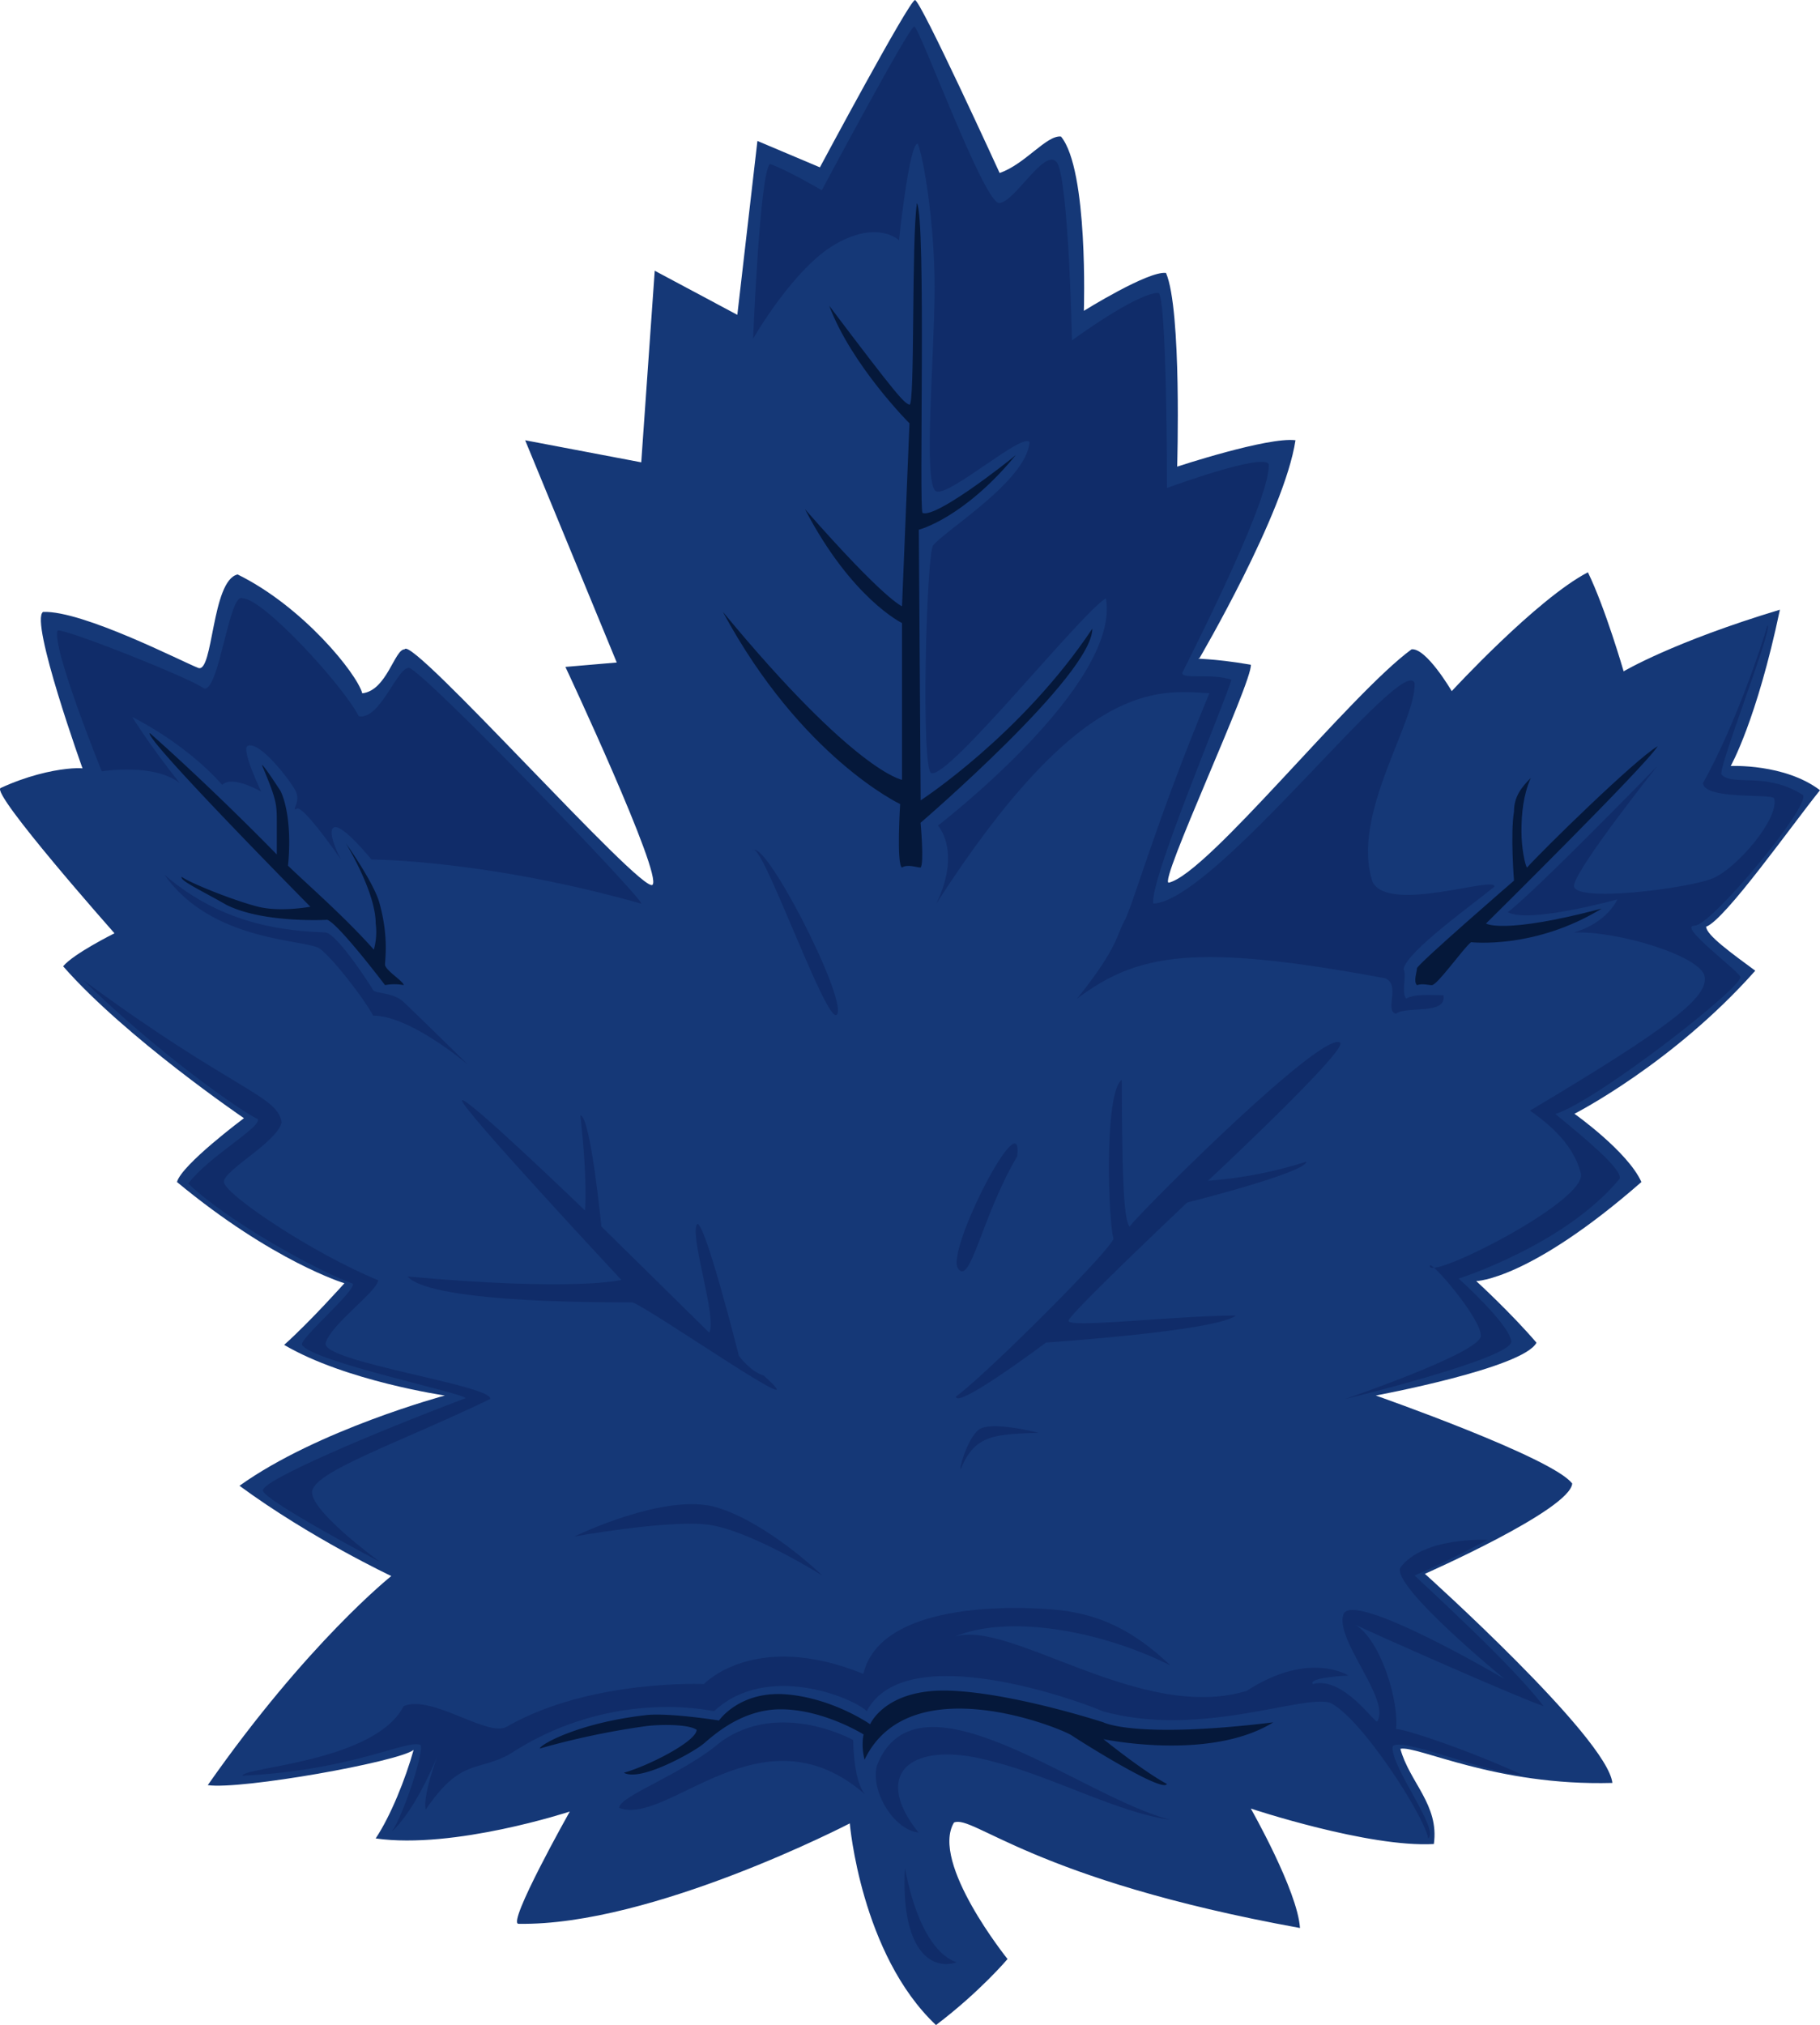 <svg id="logo_shape" data-name="logo shape" xmlns="http://www.w3.org/2000/svg" viewBox="0 0 1073 1193.64"><defs><style>.cls-1{fill:#153877;}.cls-2{fill:#102c69;}.cls-3{fill:#05183a;}</style></defs><title>bglogo</title><path id="logo_shape-2" data-name="logo shape" class="cls-1" d="M974.82,1135C930.53,1093.2,924,1016.13,924,1016.13s-116.67,60.56-195.28,59.19c-7.2.27,30.2-66.17,30.2-66.17S690.7,1031.59,644.48,1025c8.82-13.2,17.62-35.21,22.37-52.17-9.15,7.06-101.56,23.56-121.36,20.76,58.88-84.11,108.2-123.26,108.2-123.26S606,847.87,564.2,817.13c46.19-33.07,121.08-53.2,121.08-53.2s-58.38-8.48-94.76-29.84c15.47-13.84,35.53-36.33,35.53-36.33S584,685.05,527.34,638.08c2.74-10.24,39.49-37.62,39.49-37.62S497.08,553,460.22,510.93c6.06-7.41,30.27-19.46,30.27-19.46s-73.32-82.77-67.12-85.63c31.19-14.37,56.22-12.2,48.7-10.38,0,0-31.69-88.07-23.69-93.41,23.4-.95,82.55,29.59,91.48,33s7.83-51.57,23.23-55.08c38.5,18.91,70.41,58.52,73.49,70.06,14.52-1.64,19-26.05,25-25.95,3.81-8.7,139.84,144.44,146.09,138.83s-51.33-128.45-51.33-128.45l30.27-2.59-54-131,68.44,13L809,100.94l48.7,26,11.84-102.5L906.38,40s52.76-98.6,56.06-98.6,49.9,101.92,49.9,101.92c15-5.11,27.66-22.45,36.18-21.48C1064.75,41.47,1062,124.58,1062,124.58s38-23.7,48.43-22.34c9.38,21.74,6.58,114.17,6.58,114.17s53.4-17.62,69.75-15.56c-6.45,43-56.59,128.44-56.59,128.44-3.71.68,6.88-.17,30.27,3.89,1.17,9.73-54.94,129.46-48.34,128.45,23.11-5.41,106.72-111,143.1-137.53,8.72-1,23.69,24.65,23.69,24.65s49.94-54.25,80.28-70.06c10.36,21.31,21.06,58.39,21.06,58.39s28.91-17.28,92.13-36.33c-13.71,65.26-29,92.12-29,92.12s31.74-1.56,52.64,14.27c-16.5,20.48-56.11,76.58-67.12,80.44,0,4.94,15.41,15.94,28.95,25.95-48.74,54.9-106.6,84.33-106.6,84.33s31.46,22.28,39.48,40.22c-66.33,58-97.39,58.39-97.39,58.39s20.06,18.28,35.53,36.32c-7.77,15-94.76,31.14-94.76,31.14s104.59,36.63,115.82,51.9c-1.33,15.53-86.86,53.2-86.86,53.2s107.54,96.55,110.55,123.25c-69,1.9-115.23-22.3-125-20.1,5.4,19.8,23,33,19.74,56.11-38.54,2.2-107.92-20.91-107.92-20.91s27.57,48.41,29,70.41c-157.61-28.6-192.81-67.1-204-62.15-14.11,23.65,31.59,80.44,31.59,80.44S1000.94,1115.2,974.82,1135Z" transform="translate(-423 58.64)"/><path id="Shadows_2" data-name="Shadows 2" class="cls-2" d="M1239.67,518c9.33,4-.67,19,6.33,20.94,6-4.94,30,1.06,28-10.94-7,0-17-1-22,2-3-4,.5-13.5-1.5-17.5,2-10.51,41.5-38.5,53.5-48.5,1.43-6.79-62,16-71.74-2.71C1219,422,1258,367,1257,344c-7-18-117,128-154,130-3-12,42-118,46-132-12-4-29,0-29-4,13-26,52-104,51-123-3-7-60,14-60,14s0-113-5-115c-13,0-51,28-51,28s-2-96-9-105-25,24-34,24S965-43,962-43s-54.5,96.5-54.5,96.5S888,42,877,38c-6,4-10,103-10,103s24-42,49-56,37-2,37-2,6-57,11-57c3,6,10,45,10,85s-7,117,1,120,51-35,55-29c-2,23-50,52-57,61-4,9-7,132-1,134,10,4,88-94,103-103,9,51-99,134-99,134s14,15-1,46c85-132,130-126,161-124-32,77-45,125-50,134s-3.55,15.45-28,46C1093.45,503.45,1127,497,1239.67,518Z" transform="translate(-423 58.64)"/><path id="Shadows_3" data-name="Shadows 3" class="cls-2" d="M986,906c33-10,110,51,172,32,37-24,60-9,60-9s-24,1-21,5c18-5,37,24,38,22,8-13-25-48-20-63s95,38,95,38-66-54-61.5-65.5C1262,847,1300,849,1300,849s-24,13-43,21c5,5,58,53,76,77-15-5-103-44-111-48,15,9,26,45,24,62-3-3,36,9,74.5,26.5C1300,987,1247,964,1244,971c-1,12,28,49,21,54-2-13-40-72-58-80-16-5-77,21-134,5-11-5-116-44-139,0-8-8-59-29-90,0-26-5-74-5-120,25-19,11-29,2-50,33-2-8,7-32,7-32s-12,31-27,45c7-10,19-47,17-51-7-4-40,15-105,18,0-5,78-8,95-41,17-7,50,19,61,12,49-28,116-25,116-25s30-32,94-6c10-42,87-40,111-38,27,2,48,12,70,33C1071,902,1017,893,986,906Z" transform="translate(-423 58.64)"/><path id="shadow_4" data-name="shadow 4" class="cls-2" d="M933,999c-7-8-7-32-7-32s-43-24-78,1c-22,19-60,32-60,39C817,1018,872,946,933,999Z" transform="translate(-423 58.64)"/><path id="shadow_5" data-name="shadow 5" class="cls-2" d="M964.5,1021.5C950,1020,936,997,940,982c24-61,121,19,173,32-30.36-4-70.45-25.74-103.54-34C961,966,936,986,964.5,1021.5Z" transform="translate(-423 58.64)"/><path id="shadows_1" data-name="shadows 1" class="cls-2" d="M801,474c4,0-130-139-137-139s-17,31-29.5,28.5C625,345,578,294,566,294c-8-4-14,57-23,53-8-6-81-35-86-34-4,9,26,83,26,83s31-5,46,7c-19-24-28-39-28-39s31,15,53,40c6-6,23,4,23,4s-12-25-8-27c7-3,24,19,28,26s-3,13,1,11,26,30,26,30-9-17-4-19,22,19,22,19S709,448,801,474Z" transform="translate(-423 58.64)"/><path id="shadow_6" data-name="shadow 6" class="cls-2" d="M1465,310c4,0-30,86-27,88,7,7,26-2,48,12,4,7-54,77-64,77s24,25,27,30-84,73-109,81c17,14,39,32,38,38-32,39-95,59-95,59s30,27,31,37-98,34-98,34,79-27,80-37-32-48-30-41,93-39,89-55-17-28-30-37c84-50,105-67,103-79s-51-27-77-26c20-6,25.5-19.5,25.5-19.5S1324,486,1312,479c17-13,88-86,88-86s-47,59-49,70,68,2,82-4,39-35,36-47c-1-3-41,1-42-9C1446,369,1462,321,1465,310Z" transform="translate(-423 58.64)"/><path id="shadow_7" data-name="shadow 7" class="cls-2" d="M472,519c45,44,94,78,103,82,2,5-29,22-41,38,23,22,75,51,97,59,2,4-31,32-30,36,6,10,95.5,28.5,96.5,31.5C644.5,785.5,577,814,578,820s69,42,69,42-40-29-40-41,51-29,105-55c2-8-100-22-97-33s30-30,31-37c-39-16-91-51-91-58s31.5-23.5,34-35C587,587,560,584,472,519Z" transform="translate(-423 58.64)"/><path id="shadow_8" data-name="shadow 8" class="cls-2" d="M520,457c28,40,84,38,91.5,43.5S637,529,643,540c22,0,56,29,56,29s-31.28-30.68-38-37c-6.24-5.87-17-5-18-7s-21-33-28-34C594,490,556,488,520,457Z" transform="translate(-423 58.64)"/><path id="shadow_9" data-name="shadow 9" class="cls-2" d="M987,1098c-15,5-33-7-30.5-55.5C966.5,1094.5,986.5,1097.5,987,1098Z" transform="translate(-423 58.64)"/><path id="shadow_10" data-name="shadow 10" class="cls-2" d="M907.9,870.1S876.34,839.43,846,830s-84.29,17-84.29,17,52.41-9.46,77.14-7.13S907.9,870.1,907.9,870.1Z" transform="translate(-423 58.64)"/><path id="Shadow_11" data-name="Shadow 11" class="cls-2" d="M989.62,806.94c-1.89,2.34,3.35-17.14,10.28-22.78s35.43,1.73,35.43,1.73C1010.75,786.86,997.76,786.48,989.62,806.94Z" transform="translate(-423 58.64)"/><path id="L-white_vein" data-name="L-white vein" class="cls-3" d="M556.49,474.72c-15.4-8.8-27.51-14.3-26.41-16.5,6.61,4.4,31.91,14.3,45.11,17.6s30.8,0,30.8,0-99-100.11-94.61-102.31c38.51,34.1,74.81,71.51,74.81,71.51v-18.7c0-11,0-13.21-8.8-34.11,1.1,0,11,15.4,11,15.4,3.3,6.6,6.6,22,4.4,44,10.28,10.05,33,29.7,50.61,49.5a38.32,38.32,0,0,0,1.1-15.4c0-18.7-17.6-47.3-17.6-47.3s16.5,23.1,19.8,35.2c5.5,19.8,3.3,33,3.3,36.31s11,9.9,11,12.1a29.55,29.55,0,0,0-11,0s-27.5-36.31-34.1-38.51C615.9,483.52,578.49,485.72,556.49,474.72Z" transform="translate(-423 58.64)"/><path id="T-white_vein" data-name="T-white vein" class="cls-3" d="M954.74,452.72c3.3-2.2,8.8,0,11,0,2.2-2.2,0-26.4,0-26.4S1067,339.41,1067,311.9c-41.81,62.71-101.21,101.21-101.21,101.21l-1.1-159.52s26.4-6.6,57.2-44c-6.6,5.5-47.3,37.4-55,34.1-2.2-2.2,2.2-172.72-3.3-182.62-3.3,22-1.1,119.92-4.4,118.82s-6.6-4.4-47.31-58.31c13.2,35.2,47.31,69.31,47.31,69.31l-4.4,107.81s-9.91-3.3-57.21-57.21c27.5,52.81,57.21,67.11,57.21,67.11V401s-27.51-4.4-105.62-99c46.21,85.81,104.52,113.31,104.52,113.31S951.44,450.52,954.74,452.72Z" transform="translate(-423 58.64)"/><path id="R-white_vein" data-name="R-white vein" class="cls-3" d="M1258.37,512.13c0,2.2-2.2,7.7,0,9.9,3.3-1.1,6.6,0,8.8,0,3.3,0,18.7-22,23.11-25.31,0,0,37.4,4.4,77-19.8-58.3,15.4-68.2,8.8-68.2,8.8s94.61-93.51,101.21-104.51c-13.2,7.7-68.21,61.61-77,71.51-1.1-1.1-3.3-11-3.3-21.45s1.1-21.46,5.5-31.36c-5.5,5.5-9.9,11-9.9,19.8-2.2,13.21,0,40.71,0,40.71S1258.37,509.93,1258.37,512.13Z" transform="translate(-423 58.64)"/><path id="B-white_vein" data-name="B-white vein" class="cls-3" d="M1054.85,964.28c6.6,4.4,53.9,34.1,56.1,28.6-14.3-7.7-37.4-26.4-37.4-26.4s62.71,13.2,100.11-9.9c-81.41,9.9-100.11,0-100.11,0s-53.91-17.6-91.31-18.7S936,957.68,936,957.68s-22-15.4-49.5-17.6-39.61,15.4-39.61,15.4-27.5-4.4-41.8-3.3c-40.71,4.4-63.81,17.6-63.81,19.8A460.9,460.9,0,0,1,804,958.78c8.8-1.1,25.3-1.1,29.7,2.2,0,6.6-27.5,20.9-42.9,25.3,9.9,5.5,40.7-12.1,46.2-16.5,3.3-2.2,20.9-20.9,46.21-20.9s48.95,14.85,48.95,14.85-1.65,6,.55,14.85C959.14,923.57,1048.25,959.88,1054.85,964.28Z" transform="translate(-423 58.64)"/><path class="cls-2" d="M795.81,709.05c-4-.16-118.15,1.31-132.5-15.27,99.72,9,126,2,126,2s-96-102.89-93.88-105.81,72.48,64.93,72.48,64.93,1.68-16.95-2.77-56.15c6,.23,12.41,65.54,12.41,65.54l63.57,62.57c4.75-8.08-10.85-54.47-7.5-63.35s25,77,25,77,6.63,9.27,14.55,11.59C910,785,804.72,711.4,795.81,709.05Z" transform="translate(-423 58.64)"/><path class="cls-2" d="M1039.69,732.7s100.42-6.69,111.87-15.89c-36,0-100.14,7.82-98.57,2.89s69.92-69.52,69.92-69.52,70.08-17.59,70.3-24.13a248,248,0,0,1-58,11.27s83.14-77.59,77.85-81.38c-10.85-7.79-125.11,107.23-124,108.48-3.8-4.19-4.46-31.26-4.73-86.54-10.39,7.7-8,81.9-4.88,93.62-2.11,7.36-75.83,80.81-92.85,93C986.63,772.5,1039.69,732.7,1039.69,732.7Z" transform="translate(-423 58.64)"/><path class="cls-2" d="M987.81,689.07c-7.41-10.44,38.81-99.93,34.86-66.1C1001.57,658.82,995.22,699.52,987.81,689.07Z" transform="translate(-423 58.64)"/><path class="cls-2" d="M916.64,539c-5,11-46-107-50-96C872.64,433,921.64,528,916.64,539Z" transform="translate(-423 58.64)"/></svg>